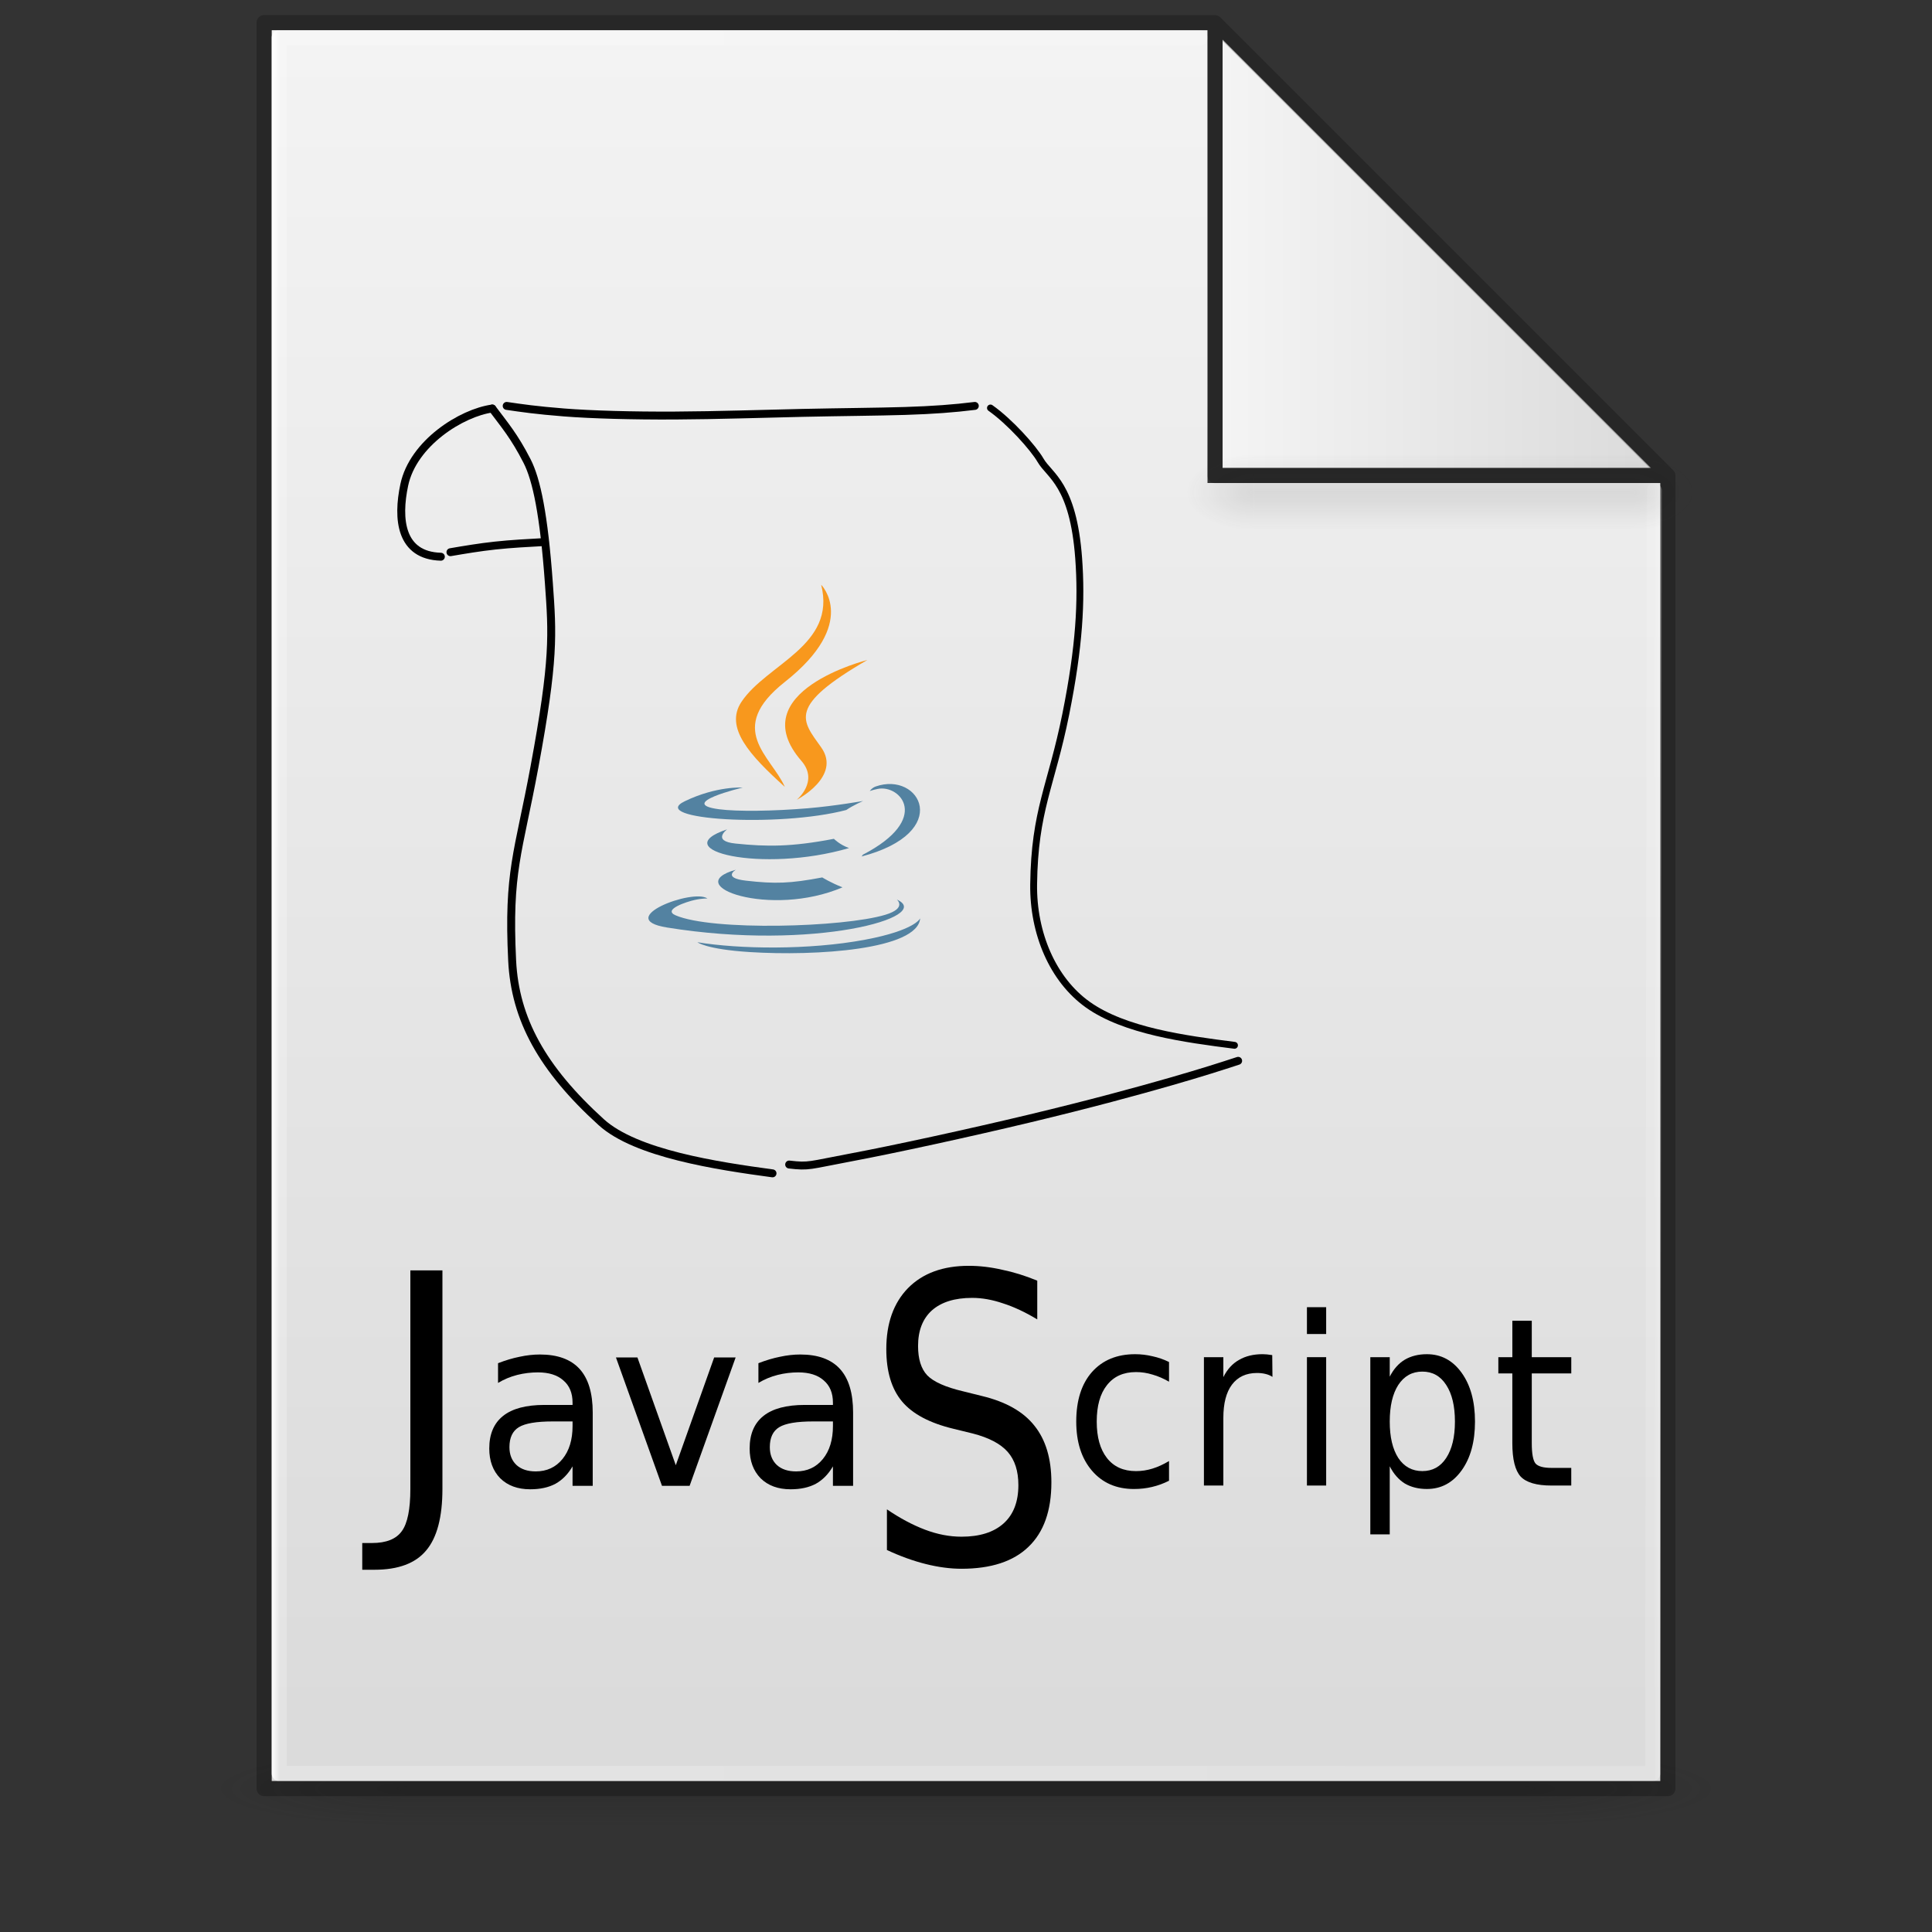 <?xml version="1.0" encoding="UTF-8" standalone="no"?>
<svg
   xmlns:dc="http://purl.org/dc/elements/1.1/"
   xmlns:cc="http://creativecommons.org/ns#"
   xmlns:rdf="http://www.w3.org/1999/02/22-rdf-syntax-ns#"
   xmlns:svg="http://www.w3.org/2000/svg"
   xmlns="http://www.w3.org/2000/svg"
   xmlns:xlink="http://www.w3.org/1999/xlink"
   xmlns:sodipodi="http://sodipodi.sourceforge.net/DTD/sodipodi-0.dtd"
   xmlns:inkscape="http://www.inkscape.org/namespaces/inkscape"
   version="1.1"
   width="128"
   height="128"
   id="svg3172"
   sodipodi:docname="text-x-javascript.svg"
   inkscape:version="0.92.3 (2405546, 2018-03-11)">
  <rect width="100%" height="100%" fill="#333333" stroke="none"/>
  <sodipodi:namedview
     pagecolor="#ffffff"
     bordercolor="#666666"
     borderopacity="1"
     objecttolerance="10"
     gridtolerance="10"
     guidetolerance="10"
     inkscape:pageopacity="0"
     inkscape:pageshadow="2"
     inkscape:window-width="1081"
     inkscape:window-height="800"
     id="namedview4559"
     showgrid="false"
     inkscape:zoom="6.04"
     inkscape:cx="67.630904"
     inkscape:cy="16.921574"
     inkscape:window-x="729"
     inkscape:window-y="78"
     inkscape:window-maximized="0"
     inkscape:current-layer="layer3" />
  <defs
     id="defs3174">
    <linearGradient
       id="linearGradient3600">
      <stop
         id="stop3602"
         style="stop-color:#f4f4f4;stop-opacity:1"
         offset="0" />
      <stop
         id="stop3604"
         style="stop-color:#dbdbdb;stop-opacity:1"
         offset="1" />
    </linearGradient>
    <linearGradient
       id="linearGradient3702-501-757-486">
      <stop
         id="stop3100"
         style="stop-color:#181818;stop-opacity:0"
         offset="0" />
      <stop
         id="stop3102"
         style="stop-color:#181818;stop-opacity:1"
         offset="0.5" />
      <stop
         id="stop3104"
         style="stop-color:#181818;stop-opacity:0"
         offset="1" />
    </linearGradient>
    <linearGradient
       id="linearGradient3688-464-309-255">
      <stop
         id="stop3094"
         style="stop-color:#181818;stop-opacity:1"
         offset="0" />
      <stop
         id="stop3096"
         style="stop-color:#181818;stop-opacity:0"
         offset="1" />
    </linearGradient>
    <linearGradient
       x1="25.132"
       y1="0.985"
       x2="25.132"
       y2="47.013"
       id="linearGradient3019-2"
       xlink:href="#linearGradient3600"
       gradientUnits="userSpaceOnUse"
       gradientTransform="matrix(2.629,0,0,2.52,0.914,-4.358)" />
    <linearGradient
       x1="24"
       y1="5.564"
       x2="24"
       y2="42.195"
       id="linearGradient3016-9"
       xlink:href="#linearGradient3977-3"
       gradientUnits="userSpaceOnUse"
       gradientTransform="matrix(2.459,0,0,3.108,4.973,-14.595)" />
    <linearGradient
       id="linearGradient3977-3">
      <stop
         id="stop3979-6"
         style="stop-color:#ffffff;stop-opacity:1"
         offset="0" />
      <stop
         id="stop3981-0"
         style="stop-color:#ffffff;stop-opacity:0.235"
         offset="0.006" />
      <stop
         id="stop3983-6"
         style="stop-color:#ffffff;stop-opacity:0.157"
         offset="0.994" />
      <stop
         id="stop3985-2"
         style="stop-color:#ffffff;stop-opacity:0.392"
         offset="1" />
    </linearGradient>
    <linearGradient
       x1="-51.786"
       y1="50.786"
       x2="-51.786"
       y2="2.906"
       id="linearGradient3148"
       xlink:href="#linearGradient3104-6"
       gradientUnits="userSpaceOnUse"
       gradientTransform="matrix(2.146,0,0,2.379,158.09,-7.746)" />
    <linearGradient
       id="linearGradient3104-6">
      <stop
         id="stop3106-3"
         style="stop-color:#000000;stop-opacity:0.318"
         offset="0" />
      <stop
         id="stop3108-9"
         style="stop-color:#000000;stop-opacity:0.24"
         offset="1" />
    </linearGradient>
    <linearGradient
       gradientUnits="userSpaceOnUse"
       xlink:href="#linearGradient3702-501-757-486"
       id="linearGradient4097"
       y2="39.999"
       x2="25.058"
       y1="47.028"
       x1="25.058"
       gradientTransform="matrix(2.842,0,0,0.714,-4.211,87.43)" />
    <radialGradient
       gradientTransform="matrix(5.695,0,0,1,-52.665,-162.001)"
       gradientUnits="userSpaceOnUse"
       xlink:href="#linearGradient3688-464-309-255"
       id="radialGradient4095"
       fy="43.5"
       fx="4.993"
       r="2.5"
       cy="43.5"
       cx="4.993" />
    <radialGradient
       gradientTransform="matrix(5.695,0,0,1,75.335,75.001)"
       gradientUnits="userSpaceOnUse"
       xlink:href="#linearGradient3688-464-309-255"
       id="radialGradient4093"
       fy="43.5"
       fx="4.993"
       r="2.5"
       cy="43.5"
       cx="4.993" />
    <radialGradient
       r="12.672"
       fy="9.957"
       fx="6.2"
       cy="9.957"
       cx="6.73"
       gradientTransform="matrix(0,26.788,-32.887,0,357.804,-263.787)"
       gradientUnits="userSpaceOnUse"
       id="radialGradient4147-1"
       xlink:href="#linearGradient2867-449-88-871-390-598-476-591-434-148-57-177-8-3-3-6-4-8-8-8-5" />
    <linearGradient
       id="linearGradient2867-449-88-871-390-598-476-591-434-148-57-177-8-3-3-6-4-8-8-8-5">
      <stop
         id="stop3750-1-0-7-6-6-1-3-9-3"
         style="stop-color:#919caf;stop-opacity:1;"
         offset="0" />
      <stop
         id="stop3752-3-7-4-0-32-8-923-0-7"
         style="stop-color:#68758e;stop-opacity:1;"
         offset="0.262" />
      <stop
         id="stop3754-1-8-5-2-7-6-7-1-9"
         style="stop-color:#485a6c;stop-opacity:1;"
         offset="0.705" />
      <stop
         id="stop3756-1-6-2-6-6-1-96-6-0"
         style="stop-color:#444c5c;stop-opacity:1;"
         offset="1" />
    </linearGradient>
    <linearGradient
       x1="-51.786"
       y1="50.786"
       x2="-51.786"
       y2="2.906"
       id="linearGradient3148-6"
       xlink:href="#linearGradient3104-6"
       gradientUnits="userSpaceOnUse"
       gradientTransform="matrix(2.146,0,0,2.379,158.09,-7.746)" />
    <linearGradient
       x1="24"
       y1="5.564"
       x2="24"
       y2="42.195"
       id="linearGradient3016-9-2"
       xlink:href="#linearGradient3977-3"
       gradientUnits="userSpaceOnUse"
       gradientTransform="matrix(2.459,0,0,3.108,4.973,-14.595)" />
    <linearGradient
       inkscape:collect="always"
       xlink:href="#linearGradient3977-3"
       id="linearGradient1059"
       x1="18"
       y1="60"
       x2="110.1"
       y2="60"
       gradientUnits="userSpaceOnUse" />
    <linearGradient
       x1="25.132"
       y1="0.985"
       x2="25.132"
       y2="47.013"
       id="linearGradient3019-2-2"
       xlink:href="#linearGradient3600"
       gradientUnits="userSpaceOnUse"
       gradientTransform="matrix(2.629,0,0,2.52,0.914,-4.358)" />
    <linearGradient
       inkscape:collect="always"
       xlink:href="#linearGradient3600"
       id="linearGradient1095"
       x1="81"
       y1="16.812"
       x2="109.375"
       y2="16.812"
       gradientUnits="userSpaceOnUse" />
    <radialGradient
       gradientTransform="matrix(5.695,0,0,1,75.335,75.001)"
       gradientUnits="userSpaceOnUse"
       xlink:href="#linearGradient3688-464-309-255"
       id="radialGradient4093-3"
       fy="43.5"
       fx="4.993"
       r="2.5"
       cy="43.5"
       cx="4.993" />
    <radialGradient
       gradientTransform="matrix(5.695,0,0,1,-52.665,-162.001)"
       gradientUnits="userSpaceOnUse"
       xlink:href="#linearGradient3688-464-309-255"
       id="radialGradient4095-2"
       fy="43.5"
       fx="4.993"
       r="2.5"
       cy="43.5"
       cx="4.993" />
    <linearGradient
       inkscape:collect="always"
       xlink:href="#linearGradient3702-501-757-486"
       id="linearGradient1158"
       gradientUnits="userSpaceOnUse"
       gradientTransform="matrix(2.842,0,0,0.714,-4.211,87.43)"
       x1="25.058"
       y1="47.028"
       x2="25.058"
       y2="39.999" />
    <inkscape:path-effect
       effect="bspline"
       id="path-effect846"
       is_visible="true"
       weight="33.333"
       steps="2"
       helper_size="0"
       apply_no_weight="true"
       apply_with_weight="true"
       only_selected="false" />
  </defs>
  <g
     id="g978"
     style="display:inline;opacity:0.2;stroke-width:1.039"
     transform="matrix(0.926,0,0,1,4.741,0)">
    <rect
       style="fill:url(#radialGradient4093);fill-opacity:1;stroke:none;stroke-width:1.481"
       id="rect2801"
       y="116.001"
       x="103.789"
       height="5"
       width="14.211" />
    <rect
       style="fill:url(#radialGradient4095);fill-opacity:1;stroke:none;stroke-width:1.481"
       id="rect3696"
       transform="scale(-1)"
       y="-121.001"
       x="-24.211"
       height="5"
       width="14.211" />
    <rect
       style="fill:url(#linearGradient4097);fill-opacity:1;stroke:none;stroke-width:1.481"
       id="rect3700"
       y="116.001"
       x="24.211"
       height="5"
       width="79.579" />
  </g>
  <g
     inkscape:groupmode="layer"
     id="layer4"
     inkscape:label="Layer 4"
     style="display:inline"
     sodipodi:insensitive="true">
    <g
       id="g1100"
       style="display:inline">
      <path
         sodipodi:nodetypes="cccccccc"
         inkscape:connector-curvature="0"
         style="display:inline;fill:url(#linearGradient3019-2-2);fill-opacity:1;stroke:none"
         id="path4160-7"
         d="m 80,2 c 0.01,22.782 0,30 0,30 h 30 v 86 H 18 v -116 L 18,2 c 10.541,0 41.635,-0.002 62,-4.571e-4" />
      <path
         sodipodi:nodetypes="cccc"
         inkscape:connector-curvature="0"
         id="path1087"
         d="M 81,2.625 V 31 h 28.375 z"
         style="fill:url(#linearGradient1095);fill-opacity:1;stroke:#000000;stroke-width:0;stroke-linecap:round;stroke-linejoin:round;stroke-miterlimit:4;stroke-dasharray:none;stroke-opacity:1" />
    </g>
  </g>
  <g
     inkscape:groupmode="layer"
     id="layer2"
     inkscape:label="Layer 2"
     style="display:inline"
     sodipodi:insensitive="true">
    <path
       style="fill:none;stroke:url(#linearGradient1059);stroke-width:1px;stroke-linecap:round;stroke-linejoin:round;stroke-opacity:1"
       d="m 109.6,32.5 -0.1,85 h -91 V 2.5 h 61"
       id="path1048"
       inkscape:connector-curvature="0"
       sodipodi:nodetypes="ccccc" />
  </g>
  <g
     inkscape:groupmode="layer"
     id="layer1"
     inkscape:label="Layer 1"
     style="display:inline"
     sodipodi:insensitive="true">
    <path
       id="path1001"
       style="display:inline;fill:none;stroke:#000000;stroke-width:1px;stroke-linecap:round;stroke-linejoin:round;stroke-opacity:0.243;paint-order:normal"
       d="m 80.5,1.508 30,30 M 17.5,1.5 v 117 h 93 V 31.508 h -30 v -30 0 c 0,0 -41.689,-0.008 -63,-0.008 z"
       inkscape:connector-curvature="0" />
  </g>
  <g
     inkscape:groupmode="layer"
     id="layer5"
     inkscape:label="Layer 3"
     style="display:inline;opacity:0.5"
     sodipodi:insensitive="true">
    <g
       id="g978-9"
       style="display:inline;opacity:0.2;stroke-width:1.039"
       transform="matrix(0.314,0,0,1,75.488,-85.886)"
       sodipodi:insensitive="true">
      <rect
         style="fill:url(#radialGradient4093-3);fill-opacity:1;stroke:none;stroke-width:1.481"
         id="rect2801-4"
         y="116.001"
         x="103.789"
         height="5"
         width="14.211" />
      <rect
         style="fill:url(#radialGradient4095-2);fill-opacity:1;stroke:none;stroke-width:1.481"
         id="rect3696-7"
         transform="scale(-1)"
         y="-121.001"
         x="-24.211"
         height="5"
         width="14.211" />
      <rect
         style="fill:url(#linearGradient1158);fill-opacity:1;stroke:none;stroke-width:1.481"
         id="rect3700-8"
         y="116.001"
         x="24.211"
         height="5"
         width="79.579" />
    </g>
  </g>
  <g
     inkscape:groupmode="layer"
     id="layer3"
     inkscape:label="Layer 5">
    <g
       transform="matrix(0.35,0,0,0.35,23.346,-0.529)"
       id="g926">
      <g
         id="g886">
        <path
           style="fill:none;stroke:#000000;stroke-width:1.5;stroke-linecap:round;stroke-linejoin:miter;stroke-miterlimit:4;stroke-dasharray:none;stroke-opacity:1"
           d="M 16.748,106.896 C 9.107,106.678 8.44,99.789 9.825,93.286 11.508,85.386 20.665,79.64 26.485,78.842"
           id="path13"
           inkscape:connector-curvature="0"
           sodipodi:nodetypes="csc" />
        <path
           style="fill:none;stroke:#000000;stroke-width:1.5;stroke-linecap:round;stroke-linejoin:miter;stroke-miterlimit:4;stroke-dasharray:none;stroke-opacity:1"
           d="m 36.427,104.112 c -3.21,0.175 -6.419,0.35 -9.398,0.671 -2.978,0.321 -5.721,0.788 -8.466,1.255"
           id="path844"
           inkscape:connector-curvature="0"
           inkscape:path-effect="#path-effect846"
           inkscape:original-d="m 36.42732,104.11208 c -3.20974,0.17413 -6.419502,0.34921 -9.632224,0.5254 -2.743562,0.46616 -5.486449,0.93303 -8.231173,1.40105"
           sodipodi:nodetypes="ccc" />
        <path
           style="fill:none;stroke:#000000;stroke-width:1.5;stroke-linecap:round;stroke-linejoin:miter;stroke-miterlimit:4;stroke-dasharray:none;stroke-opacity:1"
           d="m 26.485,78.842 c 2.281,3.065 4.137,5.169 6.583,9.947 1.805,3.525 3.19,10.141 4.127,23.107 0.701,9.697 1.048,14.42 -2.726,34.779 -3.05,16.449 -5.055,19.807 -4.225,36.673 0.546,11.092 5.696,20.446 16.859,30.581 6.577,5.972 21.982,8.275 32.428,9.69"
           id="path848"
           inkscape:connector-curvature="0"
           sodipodi:nodetypes="csssssc" />
        <path
           style="fill:none;stroke:#000000;stroke-width:1.297;stroke-linecap:round;stroke-linejoin:miter;stroke-miterlimit:4;stroke-dasharray:none;stroke-opacity:1"
           d="m 120.783,78.739 c 3.648,2.562 8.114,7.538 9.495,9.923 1.683,2.907 6.163,4.456 7.202,18.516 0.599,8.109 0.139,16.684 -2.429,29.479 -2.759,13.746 -5.915,18.148 -6.092,32.268 -0.116,9.274 3.631,18.04 10.247,22.757 6.964,4.965 18.438,6.517 27.772,7.7"
           id="path848-3"
           inkscape:connector-curvature="0"
           sodipodi:nodetypes="csssssc" />
        <path
           style="fill:none;stroke:#000000;stroke-width:1.5;stroke-linecap:round;stroke-linejoin:miter;stroke-miterlimit:4;stroke-dasharray:none;stroke-opacity:1"
           d="m 82.68,221.949 c 3.829,0.448 3.696,0.154 11.699,-1.347 8.003,-1.501 22.175,-4.581 33.76,-7.353 11.586,-2.771 20.593,-5.235 26.752,-7.006 6.158,-1.771 9.469,-2.848 12.778,-3.926"
           id="path868"
           inkscape:connector-curvature="0"
           sodipodi:nodetypes="ccssc" />
        <path
           style="fill:none;stroke:#000000;stroke-width:1.5;stroke-linecap:round;stroke-linejoin:miter;stroke-miterlimit:4;stroke-dasharray:none;stroke-opacity:1"
           d="m 29.208,78.347 c 2.806,0.413 5.611,0.825 10.85,1.238 5.238,0.412 12.914,0.625 20.999,0.584 8.085,-0.041 16.585,-0.336 24.134,-0.501 7.549,-0.165 14.151,-0.2 19.431,-0.365 5.28,-0.165 9.241,-0.461 13.201,-0.955"
           id="path873"
           inkscape:connector-curvature="0"
           sodipodi:nodetypes="cssssc" />
      </g>
      <g
         id="g43-3"
         transform="matrix(0.188,0,0,0.188,53.3,111.371)">
        <path
           style="fill:#5382a1"
           d="m 102.681,291.324 c 0,0 -14.178,8.245 10.09,11.035 29.4,3.354 44.426,2.873 76.825,-3.259 0,0 8.518,5.341 20.414,9.967 -72.63,31.128 -164.376,-1.803 -107.329,-17.743"
           id="path4-6"
           inkscape:connector-curvature="0" />
        <path
           style="fill:#5382a1"
           d="m 93.806,250.704 c 0,0 -15.902,11.771 8.384,14.283 31.406,3.24 56.208,3.505 99.125,-4.759 0,0 5.936,6.018 15.27,9.309 -87.814,25.678 -185.623,2.025 -122.779,-18.833"
           id="path6-7"
           inkscape:connector-curvature="0" />
        <path
           style="fill:#f8981d"
           d="m 168.625,181.799 c 17.896,20.604 -4.702,39.145 -4.702,39.145 0,0 45.441,-23.458 24.572,-52.833 -19.491,-27.394 -34.438,-41.005 46.479,-87.934 0,0 -127.013,31.722 -66.349,101.622"
           id="path8-5"
           inkscape:connector-curvature="0" />
        <path
           style="fill:#5382a1"
           d="m 264.684,321.369 c 0,0 10.492,8.645 -11.555,15.333 -41.923,12.7 -174.488,16.535 -211.314,0.506 -13.238,-5.759 11.587,-13.751 19.396,-15.428 8.144,-1.766 12.798,-1.437 12.798,-1.437 -14.722,-10.371 -95.157,20.364 -40.857,29.166 148.084,24.015 269.943,-10.814 231.532,-28.14"
           id="path10-3"
           inkscape:connector-curvature="0" />
        <path
           style="fill:#5382a1"
           d="m 109.499,208.617 c 0,0 -67.431,16.016 -23.879,21.832 18.389,2.462 55.047,1.905 89.193,-0.956 27.906,-2.354 55.927,-7.359 55.927,-7.359 0,0 -9.84,4.214 -16.959,9.075 -68.475,18.009 -200.756,9.631 -162.674,-8.79 32.206,-15.568 58.392,-13.802 58.392,-13.802"
           id="path12-5"
           inkscape:connector-curvature="0" />
        <path
           style="fill:#5382a1"
           d="m 230.462,276.231 c 69.608,-36.171 37.424,-70.931 14.96,-66.248 -5.506,1.146 -7.961,2.139 -7.961,2.139 0,0 2.044,-3.202 5.948,-4.588 44.441,-15.624 78.619,46.081 -14.346,70.52 0,0.001 1.077,-0.962 1.399,-1.823"
           id="path14-6"
           inkscape:connector-curvature="0" />
        <path
           style="fill:#f8981d"
           d="m 188.495,4.399 c 0,0 38.55,38.563 -36.563,97.862 -60.233,47.568 -13.735,74.69 -0.025,105.678 C 116.748,176.217 90.946,148.292 108.256,122.302 133.663,84.151 204.049,65.654 188.495,4.399"
           id="path16-2"
           inkscape:connector-curvature="0" />
        <path
           style="fill:#5382a1"
           d="m 116.339,374.246 c 66.815,4.277 169.417,-2.373 171.847,-33.988 0,0 -4.671,11.985 -55.219,21.503 -57.028,10.732 -127.364,9.479 -169.081,2.601 10e-4,-0.001 8.54,7.068 52.453,9.884"
           id="path18-9"
           inkscape:connector-curvature="0" />
      </g>
    </g>
    <g
       id="g135">
      <g
         aria-label="J"
         transform="translate(0.84,6.802)"
         style="font-style:normal;font-variant:normal;font-weight:normal;font-stretch:normal;font-size:21.333px;line-height:1.25;font-family:Chandas;-inkscape-font-specification:'Chandas, Normal';font-variant-ligatures:normal;font-variant-caps:normal;font-variant-numeric:normal;font-feature-settings:normal;text-align:start;letter-spacing:0px;word-spacing:0px;writing-mode:lr-tb;text-anchor:start;fill:#000000;fill-opacity:1;stroke:none"
         id="flowRoot205">
        <path
           d="m 26.347,77.364 h 2.125 V 91.844 q 0,2.812 -1.083,4.083 -1.062,1.271 -3.417,1.271 h -0.812 v -1.771 h 0.646 q 1.417,0 1.979,-0.792 0.562,-0.771 0.562,-2.792 z"
           id="path1138"
           inkscape:connector-curvature="0" />
      </g>
      <g
         aria-label="ava"
         transform="matrix(0.697,0,0,0.729,6.147,30.487)"
         style="font-style:normal;font-variant:normal;font-weight:normal;font-stretch:normal;font-size:21.333px;line-height:1.25;font-family:Chandas;-inkscape-font-specification:'Chandas, Normal';font-variant-ligatures:normal;font-variant-caps:normal;font-variant-numeric:normal;font-feature-settings:normal;text-align:start;letter-spacing:0px;word-spacing:0px;writing-mode:lr-tb;text-anchor:start;fill:#000000;fill-opacity:1;stroke:none"
         id="flowRoot219">
        <path
           d="m 43.709,87.362 q -2.312,0 -3.208,0.521 -0.896,0.521 -0.896,1.812 0,1.021 0.667,1.625 0.667,0.583 1.833,0.583 1.583,0 2.542,-1.125 0.958,-1.125 0.958,-3 v -0.417 z m 3.812,-0.792 v 6.646 h -1.917 v -1.771 q -0.646,1.062 -1.625,1.583 -0.979,0.5 -2.396,0.5 -1.792,0 -2.854,-1 -1.042,-1.021 -1.042,-2.708 0,-1.958 1.312,-2.958 1.312,-1 3.938,-1 h 2.667 v -0.208 q 0,-1.312 -0.875,-2.021 -0.854,-0.729 -2.417,-0.729 -1,0 -1.958,0.229 -0.958,0.229 -1.833,0.729 v -1.792 q 1.062,-0.396 2.042,-0.583 1,-0.208 1.938,-0.208 2.521,0 3.771,1.312 1.25,1.312 1.25,3.979 z"
           id="path1141"
           inkscape:connector-curvature="0" />
        <path
           d="m 49.73,81.549 h 2.042 l 3.646,9.792 3.646,-9.792 h 2.042 l -4.375,11.667 h -2.625 z"
           id="path1143"
           inkscape:connector-curvature="0" />
        <path
           d="m 68.459,87.362 q -2.312,0 -3.208,0.521 -0.896,0.521 -0.896,1.812 0,1.021 0.667,1.625 0.667,0.583 1.833,0.583 1.583,0 2.542,-1.125 0.958,-1.125 0.958,-3 v -0.417 z m 3.812,-0.792 v 6.646 h -1.917 v -1.771 q -0.646,1.062 -1.625,1.583 -0.979,0.5 -2.396,0.5 -1.792,0 -2.854,-1 -1.042,-1.021 -1.042,-2.708 0,-1.958 1.312,-2.958 1.312,-1 3.938,-1 h 2.667 v -0.208 q 0,-1.312 -0.875,-2.021 -0.854,-0.729 -2.417,-0.729 -1,0 -1.958,0.229 -0.958,0.229 -1.833,0.729 v -1.792 q 1.062,-0.396 2.042,-0.583 1,-0.208 1.938,-0.208 2.521,0 3.771,1.312 1.25,1.312 1.25,3.979 z"
           id="path1145"
           inkscape:connector-curvature="0" />
      </g>
      <g
         aria-label="S"
         transform="matrix(1,0,0,1.243,33.041,-11.963)"
         style="font-style:normal;font-variant:normal;font-weight:normal;font-stretch:normal;font-size:21.333px;line-height:1.25;font-family:Chandas;-inkscape-font-specification:'Chandas, Normal';font-variant-ligatures:normal;font-variant-caps:normal;font-variant-numeric:normal;font-feature-settings:normal;text-align:start;letter-spacing:0px;word-spacing:0px;writing-mode:lr-tb;text-anchor:start;fill:#000000;fill-opacity:1;stroke:none"
         id="flowRoot205-4">
        <path
           d="m 35.68,77.885 v 2.063 q -1.208,-0.583 -2.271,-0.854 -1.062,-0.292 -2.042,-0.292 -1.729,0 -2.667,0.667 -0.917,0.667 -0.917,1.896 0,1.042 0.604,1.562 0.625,0.521 2.375,0.854 l 1.25,0.25 q 2.375,0.458 3.479,1.583 1.125,1.125 1.125,3.021 0,2.271 -1.521,3.438 -1.5,1.167 -4.438,1.167 -1.104,0 -2.354,-0.25 -1.25,-0.25 -2.583,-0.75 v -2.167 q 1.292,0.708 2.521,1.083 1.229,0.375 2.417,0.375 1.812,0 2.792,-0.708 0.979,-0.708 0.979,-2.042 0,-1.125 -0.708,-1.771 -0.708,-0.646 -2.312,-0.979 l -1.271,-0.25 q -2.375,-0.458 -3.417,-1.458 -1.042,-1 -1.042,-2.792 0,-2.062 1.438,-3.25 1.458,-1.188 4.021,-1.188 1.083,0 2.208,0.208 1.146,0.188 2.333,0.583 z"
           id="path1148"
           inkscape:connector-curvature="0" />
      </g>
      <g
         id="g119">
        <path
           style="font-style:normal;font-variant:normal;font-weight:normal;font-stretch:normal;font-size:medium;line-height:1.25;font-family:Chandas;-inkscape-font-specification:'Chandas, Normal';font-variant-ligatures:normal;font-variant-caps:normal;font-variant-numeric:normal;font-feature-settings:normal;text-align:start;letter-spacing:0px;word-spacing:0px;writing-mode:lr-tb;text-anchor:start;fill:#000000;fill-opacity:1;stroke:none;stroke-width:0.696"
           d="m 77.451,90.235 v 1.306 q -0.554,-0.319 -1.094,-0.471 -0.54,-0.167 -1.094,-0.167 -1.246,0 -1.924,0.866 -0.678,0.85 -0.678,2.415 0,1.549 0.678,2.415 0.678,0.866 1.924,0.866 0.554,0 1.094,-0.167 0.54,-0.167 1.094,-0.501 v 1.306 q -0.54,0.273 -1.121,0.41 -0.568,0.137 -1.204,0.137 -1.744,0 -2.783,-1.215 Q 71.304,96.219 71.304,94.184 q 0,-2.096 1.038,-3.28 1.052,-1.185 2.866,-1.185 0.581,0 1.149,0.137 0.568,0.121 1.094,0.38 z"
           id="path1151"
           inkscape:connector-curvature="0" />
        <path
           style="font-style:normal;font-variant:normal;font-weight:normal;font-stretch:normal;font-size:medium;line-height:1.25;font-family:Chandas;-inkscape-font-specification:'Chandas, Normal';font-variant-ligatures:normal;font-variant-caps:normal;font-variant-numeric:normal;font-feature-settings:normal;text-align:start;letter-spacing:0px;word-spacing:0px;writing-mode:lr-tb;text-anchor:start;fill:#000000;fill-opacity:1;stroke:none;stroke-width:0.696"
           d="m 84.304,91.222 q -0.208,-0.137 -0.471,-0.197 -0.249,-0.061 -0.554,-0.061 -1.08,0 -1.661,0.775 -0.568,0.759 -0.568,2.202 v 4.48 H 79.763 V 89.916 h 1.287 v 1.321 q 0.388,-0.775 1.038,-1.139 0.651,-0.38 1.564,-0.38 0.138,0 0.291,0.015 0.152,0.015 0.346,0.046 z"
           id="path1153"
           inkscape:connector-curvature="0" />
        <path
           style="font-style:normal;font-variant:normal;font-weight:normal;font-stretch:normal;font-size:medium;line-height:1.25;font-family:Chandas;-inkscape-font-specification:'Chandas, Normal';font-variant-ligatures:normal;font-variant-caps:normal;font-variant-numeric:normal;font-feature-settings:normal;text-align:start;letter-spacing:0px;word-spacing:0px;writing-mode:lr-tb;text-anchor:start;fill:#000000;fill-opacity:1;stroke:none;stroke-width:0.696"
           d="m 86.588,89.916 h 1.274 v 8.505 h -1.274 z m 0,-3.311 h 1.274 v 1.777 h -1.274 z"
           id="path1155"
           inkscape:connector-curvature="0" />
        <path
           style="font-style:normal;font-variant:normal;font-weight:normal;font-stretch:normal;font-size:medium;line-height:1.25;font-family:Chandas;-inkscape-font-specification:'Chandas, Normal';font-variant-ligatures:normal;font-variant-caps:normal;font-variant-numeric:normal;font-feature-settings:normal;text-align:start;letter-spacing:0px;word-spacing:0px;writing-mode:lr-tb;text-anchor:start;fill:#000000;fill-opacity:1;stroke:none;stroke-width:0.696"
           d="m 92.074,97.145 v 4.511 H 90.787 v -11.74 h 1.287 v 1.291 q 0.388,-0.759 0.997,-1.124 0.623,-0.364 1.467,-0.364 1.412,0 2.298,1.23 0.886,1.23 0.886,3.235 0,2.005 -0.886,3.235 -0.886,1.23 -2.298,1.23 -0.844,0 -1.467,-0.364 -0.609,-0.38 -0.997,-1.139 z m 3.738,-0.547 q 0.581,-0.881 0.581,-2.415 0,-1.549 -0.581,-2.43 -0.568,-0.881 -1.578,-0.881 -1.011,0 -1.592,0.881 -0.568,0.881 -0.568,2.43 0,1.534 0.568,2.415 0.581,0.866 1.592,0.866 1.011,0 1.578,-0.866 z"
           id="path1157"
           inkscape:connector-curvature="0" />
        <path
           style="font-style:normal;font-variant:normal;font-weight:normal;font-stretch:normal;font-size:medium;line-height:1.25;font-family:Chandas;-inkscape-font-specification:'Chandas, Normal';font-variant-ligatures:normal;font-variant-caps:normal;font-variant-numeric:normal;font-feature-settings:normal;text-align:start;letter-spacing:0px;word-spacing:0px;writing-mode:lr-tb;text-anchor:start;fill:#000000;fill-opacity:1;stroke:none;stroke-width:0.696"
           d="m 101.484,87.501 v 2.415 h 2.617 v 1.078 h -2.617 v 4.617 q 0,1.048 0.249,1.352 0.263,0.289 1.052,0.289 h 1.315 v 1.169 h -1.315 q -1.467,0 -2.035,-0.592 -0.554,-0.607 -0.554,-2.217 V 90.994 H 99.269 V 89.916 h 0.928 v -2.415 z"
           id="path1159"
           inkscape:connector-curvature="0" />
      </g>
    </g>
  </g>
</svg>
